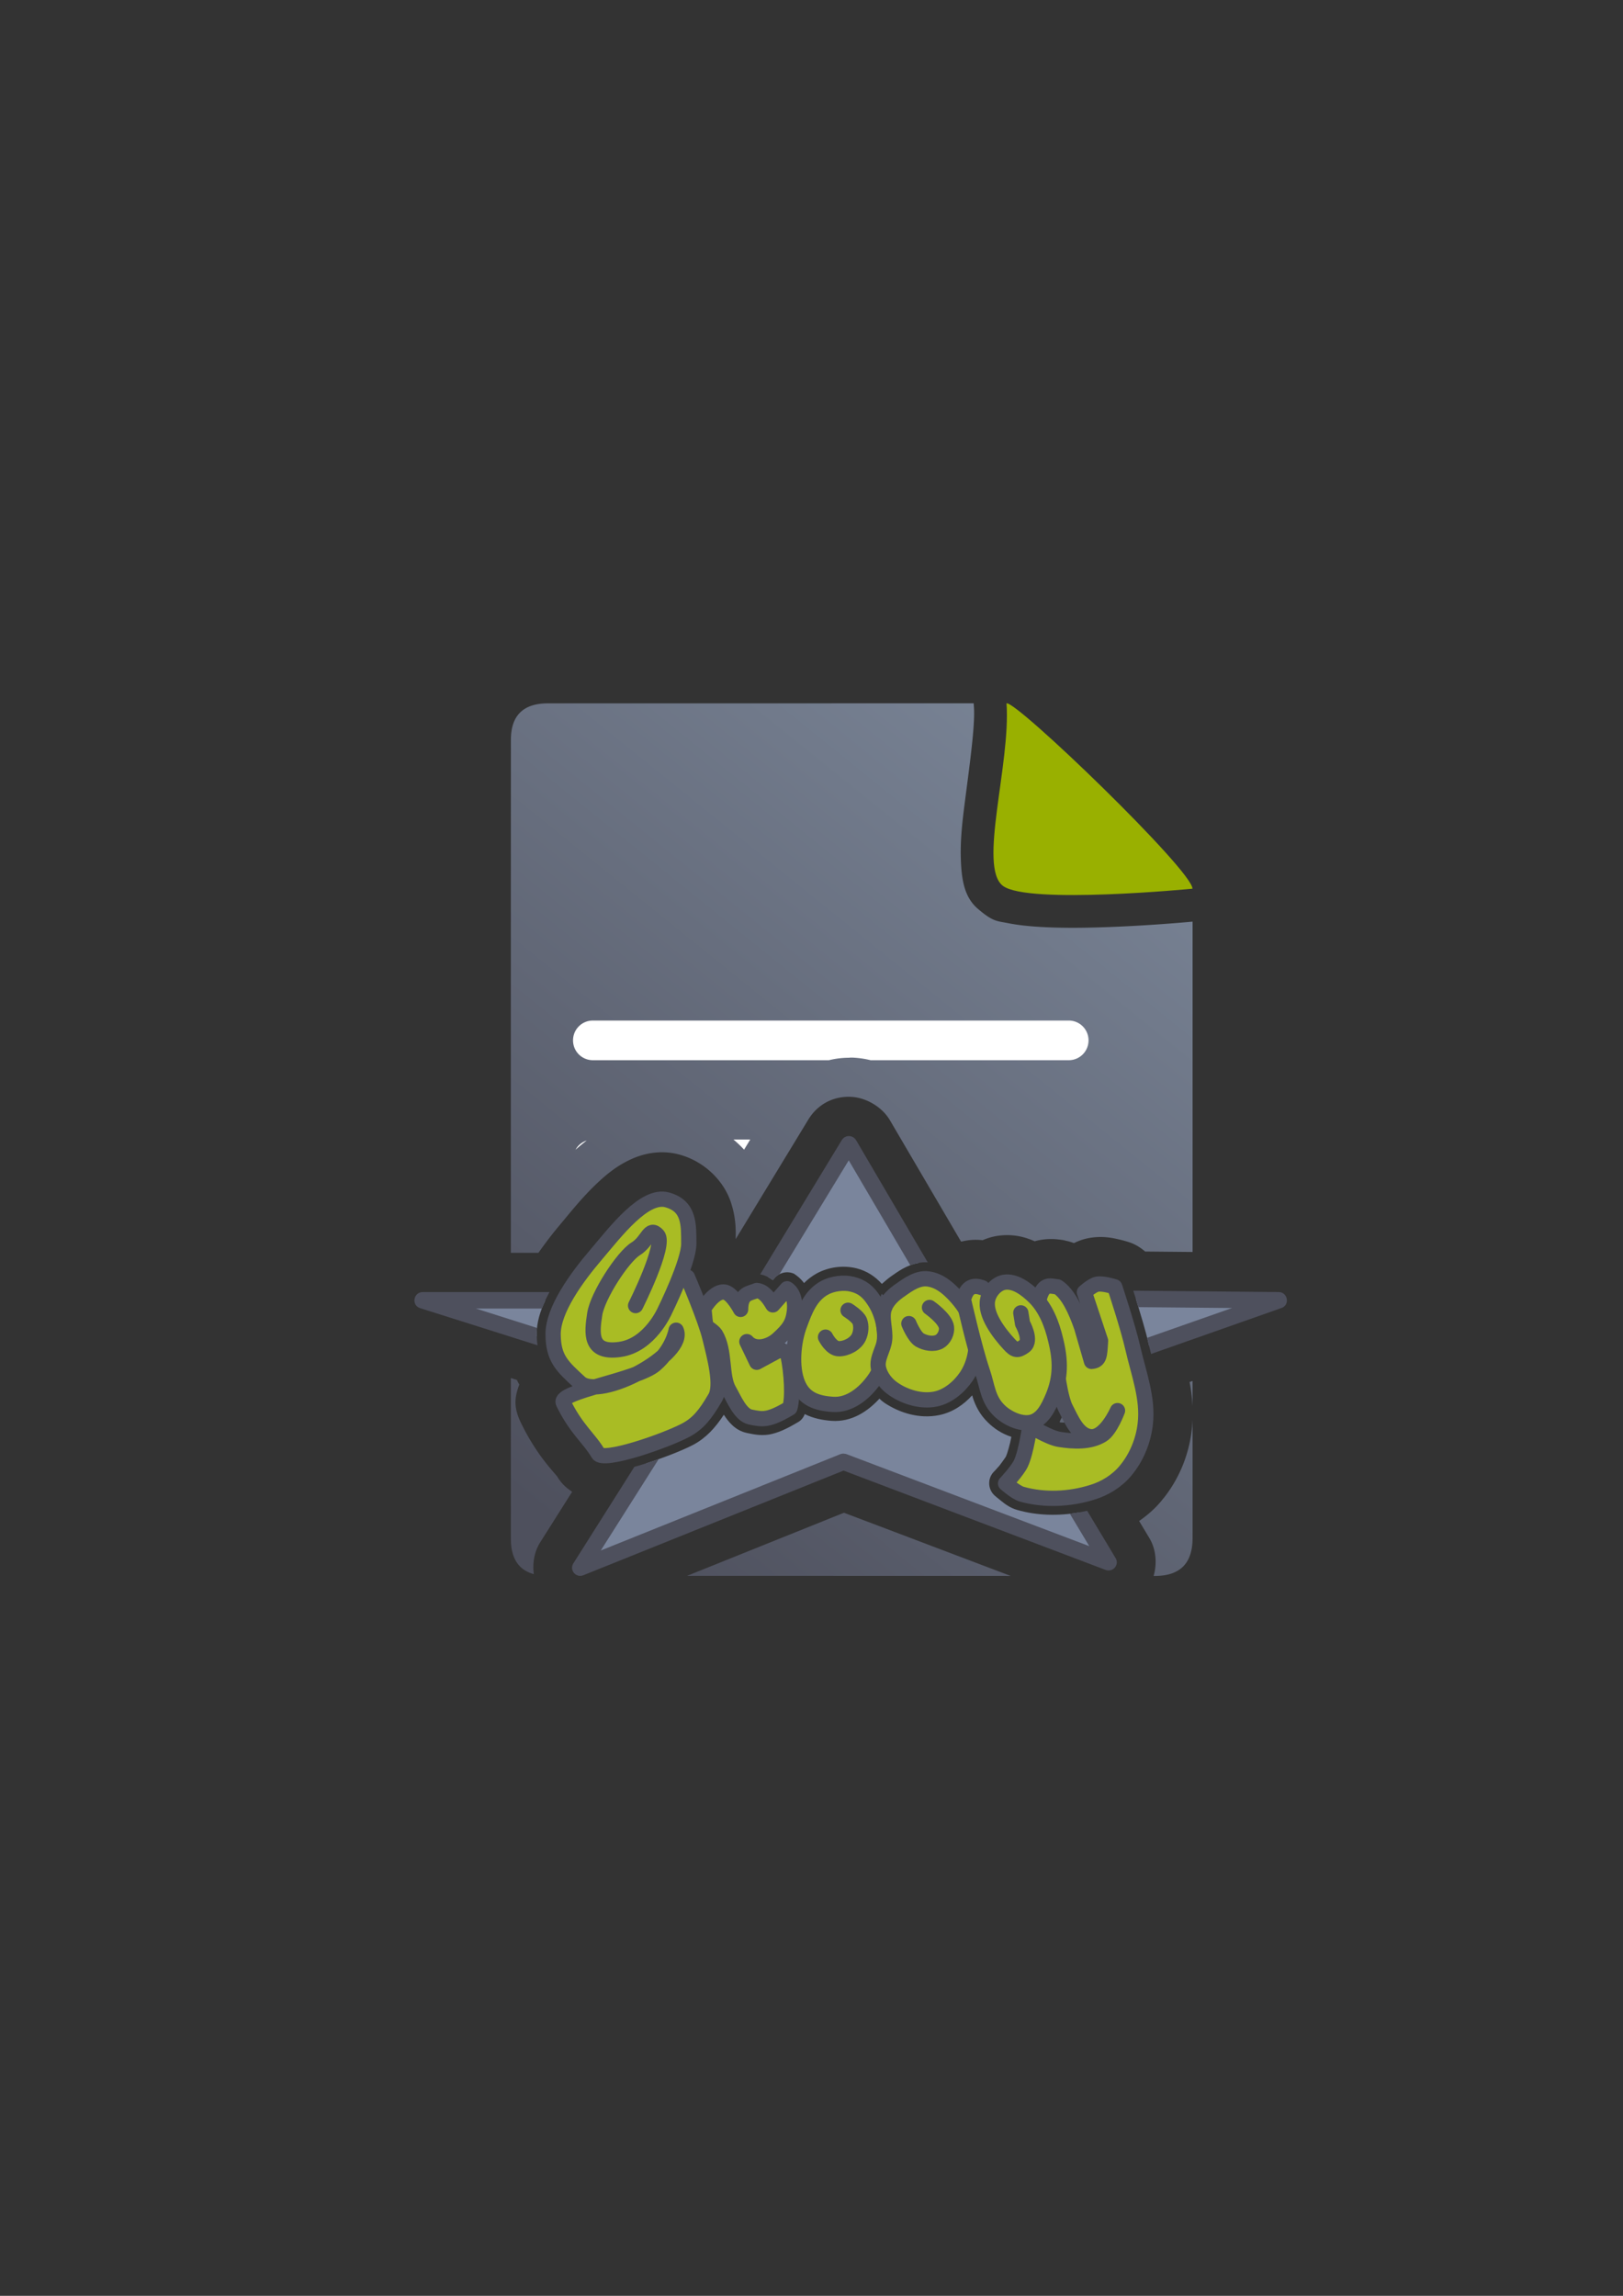 <?xml version="1.0" encoding="UTF-8" standalone="no"?>
<!-- Created with Inkscape (http://www.inkscape.org/) -->

<svg
   xmlns:dc="http://purl.org/dc/elements/1.1/"
   xmlns:cc="http://creativecommons.org/ns#"
   xmlns:rdf="http://www.w3.org/1999/02/22-rdf-syntax-ns#"
   xmlns:svg="http://www.w3.org/2000/svg"
   xmlns="http://www.w3.org/2000/svg"
   xmlns:xlink="http://www.w3.org/1999/xlink"
   xmlns:sodipodi="http://sodipodi.sourceforge.net/DTD/sodipodi-0.dtd"
   xmlns:inkscape="http://www.inkscape.org/namespaces/inkscape"
   width="210mm"
   height="297mm"
   viewBox="0 0 744.094 1052.362"
   id="svg2"
   version="1.1"
   inkscape:version="0.91 r13725"
   inkscape:export-xdpi="7.1992784"
   inkscape:export-ydpi="7.1992784"
   sodipodi:docname="text-groovy.svg"
   inkscape:export-filename="C:\Users\johannes\Documents\Arbeit\RRZE\github3\bicons\32x32\mime-types\text-groovy.png">
  <rect x="0" y="0" width="744.094" height="1052.362" fill="#333333" stroke="none"/>
  <defs
     id="defs4">
    <linearGradient
       id="linearGradient2224">
      <stop
         id="stop2226"
         offset="0"
         style="stop-color:#7c7c7c;stop-opacity:1;" />
      <stop
         id="stop2228"
         offset="1"
         style="stop-color:#b8b8b8;stop-opacity:1;" />
    </linearGradient>
    <linearGradient
       id="linearGradient15218">
      <stop
         id="stop15220"
         offset="0"
         style="stop-color:#eeeeef;stop-opacity:1;" />
      <stop
         id="stop2736"
         offset="0.599"
         style="stop-color:#d3d7cf;stop-opacity:1;" />
      <stop
         id="stop2738"
         offset="0.828"
         style="stop-color:#ffffff;stop-opacity:1;" />
      <stop
         id="stop15222"
         offset="1"
         style="stop-color:#d3d7cf;stop-opacity:1;" />
    </linearGradient>
    <pattern
       y="0"
       x="0"
       height="6"
       width="6"
       patternUnits="userSpaceOnUse"
       id="EMFhbasepattern" />
    <pattern
       y="0"
       x="0"
       height="6"
       width="6"
       patternUnits="userSpaceOnUse"
       id="EMFhbasepattern-5" />
    <linearGradient
       id="linearGradient5280">
      <stop
         id="stop5282"
         offset="0"
         style="stop-color:#555753;stop-opacity:0.011;" />
      <stop
         style="stop-color:#555753;stop-opacity:0.226;"
         offset="0.002"
         id="stop5310" />
      <stop
         style="stop-color:#555753;stop-opacity:0.012;"
         offset="0.004"
         id="stop5306" />
      <stop
         style="stop-color:#555753;stop-opacity:0.012;"
         offset="0.008"
         id="stop5304" />
      <stop
         style="stop-color:#555753;stop-opacity:0.073;"
         offset="0.016"
         id="stop5302" />
      <stop
         style="stop-color:#555753;stop-opacity:0.016;"
         offset="0.031"
         id="stop5298" />
      <stop
         style="stop-color:#555753;stop-opacity:0.011;"
         offset="0.062"
         id="stop5296" />
      <stop
         style="stop-color:#555753;stop-opacity:0.367;"
         offset="0.125"
         id="stop5294" />
      <stop
         style="stop-color:#555753;stop-opacity:0.006;"
         offset="0.25"
         id="stop5290" />
      <stop
         style="stop-color:#555753;stop-opacity:0.023;"
         offset="0.5"
         id="stop5288" />
      <stop
         id="stop5292"
         offset="0.75"
         style="stop-color:#555753;stop-opacity:0.198;" />
      <stop
         style="stop-color:#555753;stop-opacity:0.181;"
         offset="0.875"
         id="stop5300" />
      <stop
         id="stop5308"
         offset="0.938"
         style="stop-color:#555753;stop-opacity:0.288;" />
      <stop
         id="stop5284"
         offset="1"
         style="stop-color:#555753;stop-opacity:0.073;" />
    </linearGradient>
    <linearGradient
       id="linearGradient5348">
      <stop
         id="stop5350"
         offset="0"
         style="stop-color:#729fcf;stop-opacity:0;" />
      <stop
         style="stop-color:#729fcf;stop-opacity:0.175;"
         offset="0.142"
         id="stop5368" />
      <stop
         style="stop-color:#729fcf;stop-opacity:0.429;"
         offset="0.247"
         id="stop5366" />
      <stop
         id="stop5394"
         offset="0.278"
         style="stop-color:#729fcf;stop-opacity:0.392;" />
      <stop
         style="stop-color:#729fcf;stop-opacity:0.392;"
         offset="0.38"
         id="stop5364" />
      <stop
         style="stop-color:#ffffff;stop-opacity:1;"
         offset="0.466"
         id="stop5362" />
      <stop
         id="stop3727"
         offset="0.548"
         style="stop-color:#b8cfe7;stop-opacity:0.624;" />
      <stop
         style="stop-color:#729fcf;stop-opacity:0.249;"
         offset="0.63"
         id="stop5360" />
      <stop
         style="stop-color:#729fcf;stop-opacity:0.277;"
         offset="0.697"
         id="stop5358" />
      <stop
         style="stop-color:#729fcf;stop-opacity:0.164;"
         offset="0.848"
         id="stop5356" />
      <stop
         id="stop5352"
         offset="1"
         style="stop-color:#729fcf;stop-opacity:0;" />
    </linearGradient>
    <linearGradient
       id="linearGradient5170">
      <stop
         id="stop5172"
         offset="0"
         style="stop-color:#ffffff;stop-opacity:0.18;" />
      <stop
         style="stop-color:#ffffff;stop-opacity:1;"
         offset="0.515"
         id="stop5178" />
      <stop
         id="stop5174"
         offset="1"
         style="stop-color:#ffffff;stop-opacity:0;" />
    </linearGradient>
    <linearGradient
       id="linearGradient5210">
      <stop
         id="stop5212"
         offset="0"
         style="stop-color:#ffffff;stop-opacity:0.64" />
      <stop
         id="stop5214"
         offset="1"
         style="stop-color:#ffffff;stop-opacity:0;" />
    </linearGradient>
    <linearGradient
       inkscape:collect="always"
       xlink:href="#linearGradient4321"
       id="linearGradient4201"
       x1="286.383"
       y1="672.921"
       x2="532.517"
       y2="367.749"
       gradientUnits="userSpaceOnUse"
       gradientTransform="matrix(1.136,0,0,1.136,-55.583,-53.074)" />
    <linearGradient
       id="linearGradient4321"
       inkscape:collect="always">
      <stop
         id="stop4323"
         offset="0"
         style="stop-color:#4e505d;stop-opacity:1;" />
      <stop
         id="stop4325"
         offset="1"
         style="stop-color:#7a8597;stop-opacity:1" />
    </linearGradient>
    <pattern
       y="0"
       x="0"
       height="6"
       width="6"
       patternUnits="userSpaceOnUse"
       id="EMFhbasepattern-9" />
  </defs>
  <sodipodi:namedview
     id="base"
     pagecolor="#ffffff"
     bordercolor="#666666"
     borderopacity="1.0"
     inkscape:pageopacity="0.0"
     inkscape:pageshadow="2"
     inkscape:zoom="0.70710678"
     inkscape:cx="382.96192"
     inkscape:cy="484.43788"
     inkscape:document-units="px"
     inkscape:current-layer="layer1"
     showgrid="false"
     showguides="true"
     inkscape:guide-bbox="true"
     inkscape:window-width="1366"
     inkscape:window-height="721"
     inkscape:window-x="-4"
     inkscape:window-y="-4"
     inkscape:window-maximized="1"
     inkscape:snap-bbox="true"
     inkscape:bbox-paths="true"
     inkscape:bbox-nodes="true">
    <sodipodi:guide
       position="560,730"
       orientation="0,1"
       id="guide3338" />
    <sodipodi:guide
       position="560,330"
       orientation="0,1"
       id="guide3340" />
    <sodipodi:guide
       position="190,475"
       orientation="1,0"
       id="guide3344" />
    <sodipodi:guide
       position="590,451"
       orientation="1,0"
       id="guide3346" />
    <inkscape:grid
       type="xygrid"
       id="grid3440" />
  </sodipodi:namedview>
  <g
     inkscape:label="Ebene 1"
     inkscape:groupmode="layer"
     id="layer1">
    <g
       id="g4452">
      <rect
         inkscape:export-ydpi="3.5999999"
         inkscape:export-xdpi="3.5999999"
         y="322.362"
         x="190"
         height="400"
         width="400"
         id="rect3336"
         style="fill:none;fill-rule:evenodd;stroke:none;stroke-width:1px;stroke-linecap:butt;stroke-linejoin:miter;stroke-opacity:1" />
      <rect
         inkscape:export-ydpi="3.46731"
         inkscape:export-xdpi="3.46731"
         y="322.414"
         x="190.04"
         height="400"
         width="400"
         id="rect3336-0"
         style="fill:none;fill-rule:evenodd;stroke:none;stroke-width:1px;stroke-linecap:butt;stroke-linejoin:miter;stroke-opacity:1" />
      <path
         id="path4244"
         d="M 446.395 322.385 L 251.258 322.404 C 239.869 322.385 234.186 328.016 234.234 339.236 C 234.203 400.489 234.198 487.789 234.203 574.262 L 246.861 574.262 C 250.155 569.587 253.495 565.22 256.656 561.51 A 18.002 18.002 0 0 1 256.865 561.25 C 256.912 561.195 256.965 561.123 257.012 561.068 L 256.982 561.1 C 260.996 556.369 266.929 548.705 274.418 541.75 C 278.132 538.301 282.471 534.721 288.176 531.922 C 292.035 530.028 296.738 528.419 302.338 528.207 C 303.161 528.176 303.978 528.178 304.779 528.211 C 306.996 528.302 309.289 528.64 311.559 529.264 C 323.095 532.434 331.909 541.343 335.141 551.258 C 337.551 558.652 337.339 564.352 337.277 568.004 L 370.508 513.324 C 370.508 513.324 370.51 513.322 370.51 513.322 C 374.737 506.279 382.053 502.298 390.418 502.791 A 18.002 18.002 0 0 1 390.482 502.795 C 397.055 503.206 403.972 507.208 407.6 512.852 A 18.002 18.002 0 0 1 407.986 513.48 L 440.533 568.984 C 440.623 569.032 440.722 569.071 440.811 569.119 C 444.325 568.246 447.577 568.141 450.486 568.482 C 452.23 567.752 454.047 567.126 455.988 566.736 A 18.002 18.002 0 0 1 456.203 566.691 C 458.492 566.255 460.752 566.11 462.867 566.186 C 467.49 566.351 471.174 567.581 474.414 568.986 C 474.533 568.953 474.632 568.9 474.752 568.867 C 478.766 567.788 482.64 567.825 485.225 568.148 C 487.8 568.47 490.399 568.748 486.561 568.445 C 488.562 568.605 490.496 569.114 492.363 569.812 C 494.064 568.996 495.957 568.223 498.166 567.729 C 501.57 566.955 504.872 566.897 507.467 567.156 L 507.469 567.156 C 510.027 567.412 511.831 567.872 512.633 568.049 C 515.545 568.692 517.856 569.476 517.875 569.482 C 520.552 570.375 522.913 571.877 525.004 573.676 L 546.76 573.883 L 546.762 422.463 C 541.568 422.939 525.97 424.288 508.492 424.939 C 497.88 425.335 486.817 425.485 476.709 424.871 C 471.655 424.564 466.865 424.096 461.969 423.125 C 457.073 422.154 455.249 422.547 448.248 416.518 C 442.05 411.18 440.86 403.098 440.525 394.189 C 440.19 385.281 441.176 376.857 442.277 368.238 C 444.481 351.002 447.118 332.577 446.52 324.152 L 446.395 322.385 z M 482.051 373.291 C 481.998 373.686 481.923 374.188 481.873 374.578 C 481.385 378.398 481.019 381.956 480.781 384.988 C 484.75 385.2 489.377 385.264 494.348 385.227 C 492.301 383.181 490.364 381.184 488.283 379.143 C 486.043 376.946 484.28 375.436 482.051 373.291 z M 480.492 392.318 C 480.561 394.038 481.103 393.772 480.492 392.318 z M 388.982 552.244 L 382.492 562.926 C 386.859 562.511 391.296 562.756 395.703 563.703 L 388.982 552.244 z M 427.701 564.857 C 427.752 564.863 427.797 564.877 427.848 564.883 C 427.881 564.887 427.911 564.883 427.945 564.887 L 427.701 564.857 z M 301.111 566.461 C 300.32 567.068 299.9 567.215 298.916 568.129 C 294.4 572.323 289.186 578.79 284.436 584.389 A 18.002 18.002 0 0 1 283.438 585.473 L 284.373 584.461 C 280.207 589.329 275.714 595.148 272.543 600.479 C 269.278 605.968 268.076 610.293 268.084 611.543 C 268.11 615.116 268.554 615.674 268.947 616.291 C 269.49 617.142 271.16 618.925 274.734 622.207 A 18.002 18.002 0 0 1 277.225 645.875 C 278.725 647.752 280.271 649.642 281.922 651.787 C 283.683 651.392 285.077 651.166 287.373 650.479 C 295.077 648.174 304.323 644.462 307.576 642.762 C 310.205 641.348 311.371 640.198 315.219 633.605 A 18.002 18.002 0 0 1 317.295 629.842 C 317.244 628.7 317.148 627.471 317.025 626.328 C 316.668 622.987 316.295 621.348 316.008 620.355 A 18.002 18.002 0 0 1 309.896 611.791 C 309.805 611.518 309.751 611.36 309.729 611.293 A 18.002 18.002 0 0 1 308.857 607.234 L 308.695 605.545 A 18.002 18.002 0 0 1 305.781 600.68 C 304.306 596.979 303.715 595.647 303.049 594.086 A 18.002 18.002 0 0 1 299.572 576.084 C 300.905 572.373 301.284 569.448 301.291 570.152 C 301.269 567.816 301.177 567.717 301.111 566.461 z M 455.803 566.775 L 455.334 566.879 C 455.402 566.863 455.469 566.848 455.537 566.832 A 18.002 18.002 0 0 1 455.803 566.775 z M 395.965 567.82 C 395.997 567.828 396.023 567.846 396.055 567.854 C 396.089 567.862 396.122 567.86 396.156 567.869 L 395.965 567.82 z M 457.355 569.941 C 457.376 569.949 457.393 569.964 457.414 569.971 C 457.453 569.984 457.515 569.996 457.553 570.01 L 457.355 569.941 z M 451.451 587.418 C 451.544 587.534 451.601 587.638 451.691 587.754 A 18.002 18.002 0 0 1 452.379 588.688 L 451.451 587.418 z M 462.41 603.395 A 18.002 18.002 0 0 1 458.734 605.086 A 18.002 18.002 0 0 1 458.859 606.041 A 18.002 18.002 0 0 1 459.752 608.607 C 460.22 610.436 460.702 612.268 461.197 614.094 A 18.002 18.002 0 0 1 461.777 619.875 A 18.002 18.002 0 0 1 464.504 625.17 C 465.774 629.191 466.354 631.962 466.939 633.742 C 467.458 635.318 467.681 635.635 468.256 636.193 A 18.002 18.002 0 0 1 468.295 636.232 C 468.413 636.348 468.446 636.319 468.584 636.426 A 18.002 18.002 0 0 1 501.355 638.633 C 501.436 638.85 501.473 638.913 501.424 638.816 C 501.423 638.813 501.428 638.825 501.426 638.822 C 502.879 641.642 503.742 643.355 504.461 644.531 C 504.753 644.901 504.758 644.915 505.27 645.545 A 18.002 18.002 0 0 1 509.268 656.832 C 509.915 654.973 510.429 653.067 510.645 651.174 A 18.002 18.002 0 0 1 510.66 651.041 C 511.534 643.836 508.205 634.278 505.197 621.062 A 18.002 18.002 0 0 1 505.193 621.049 C 505.192 621.046 505.192 621.041 505.191 621.039 C 504.782 619.234 503.796 616.112 503.043 613.473 A 18.002 18.002 0 0 1 480.17 607.301 A 18.002 18.002 0 0 1 462.824 603.701 C 462.647 603.545 462.576 603.53 462.41 603.395 z M 316.957 621.029 C 317.077 621.115 317.909 621.648 317.416 621.34 A 18.002 18.002 0 0 1 316.994 621.049 C 316.934 621.006 317.031 621.082 316.957 621.029 z M 234.209 631.664 C 234.212 656.202 234.211 683.355 234.217 705.305 C 234.193 714.221 237.737 719.667 244.732 721.559 C 244.068 716.57 244.93 711.247 247.725 706.885 C 247.726 706.884 247.726 706.882 247.727 706.881 L 262.311 683.805 C 260.501 682.581 258.745 681.237 257.262 679.375 A 18.002 18.002 0 0 1 255.639 677.086 C 254.654 675.387 246.607 668.059 238.979 652.51 C 235.701 645.846 235.564 641.271 238.082 634.676 C 237.67 633.984 237.324 633.253 236.957 632.533 L 234.209 631.664 z M 546.76 633.012 L 545.395 633.492 C 546.054 637 546.57 640.731 546.76 644.701 L 546.76 633.012 z M 487.633 648.117 L 485.84 651.611 A 18.002 18.002 0 0 1 485.914 651.998 L 487.945 652.096 L 487.633 648.117 z M 546.76 650.844 C 546.691 652.301 546.587 653.778 546.404 655.299 C 545.058 667.04 540.461 678.376 532.627 687.787 A 18.002 18.002 0 0 1 532.535 687.91 C 532.524 687.924 532.509 687.934 532.498 687.947 C 532.496 687.949 532.496 687.951 532.494 687.953 C 529.461 691.603 525.973 694.622 522.25 697.201 L 526.869 704.893 C 530.082 710.2 530.52 716.731 528.9 722.395 L 529.578 722.395 C 541.001 722.33 546.685 716.647 546.76 705.188 L 546.76 650.844 z M 532.498 687.947 C 532.542 687.895 532.583 687.84 532.627 687.787 A 18.002 18.002 0 0 0 533.65 686.412 L 532.498 687.947 z M 440.027 664.516 C 438.115 665.205 436.189 665.887 434.086 666.312 A 18.002 18.002 0 0 1 434.074 666.314 C 428.606 667.418 423.322 667.482 418.318 666.811 L 436.422 673.672 C 437.183 670.591 438.518 667.659 440.447 664.988 L 440.469 665.008 C 440.461 665.001 440.456 664.993 440.449 664.986 C 440.452 664.982 440.455 664.98 440.457 664.977 C 440.43 664.95 440.398 664.927 440.371 664.9 C 440.242 664.776 440.154 664.641 440.027 664.516 z M 339.078 670.471 L 339.293 670.521 C 339.284 670.519 339.277 670.516 339.268 670.514 C 339.205 670.499 339.141 670.486 339.078 670.471 z M 333.891 672.986 C 331.591 674.853 329.153 676.609 326.416 678.088 A 18.002 18.002 0 0 1 326.201 678.203 C 319.539 681.688 311.539 684.676 303.279 687.404 A 18.002 18.002 0 0 1 303.273 687.406 C 303.014 687.492 302.723 687.576 302.459 687.662 L 301.68 688.895 L 338.078 674.258 C 336.604 673.915 335.202 673.496 333.891 672.986 z M 386.932 693.414 L 315.002 722.34 L 463.357 722.377 L 386.932 693.414 z M 447.869 702.129 L 448.107 702.318 C 448.007 702.241 448.028 702.248 447.93 702.172 C 447.919 702.163 447.88 702.137 447.869 702.129 z M 507.248 704.539 C 507.212 704.551 507.173 704.555 507.137 704.566 C 507.105 704.576 507.075 704.592 507.043 704.602 L 507.248 704.539 z "
         style="fill:url(#linearGradient4201);fill-opacity:1;fill-rule:evenodd;stroke:none;stroke-width:1px;stroke-linecap:butt;stroke-linejoin:miter;stroke-opacity:1" />
      <path
         style="fill:#99b000;fill-opacity:1;fill-rule:evenodd;stroke:none;stroke-width:1px;stroke-linecap:butt;stroke-linejoin:miter;stroke-opacity:1"
         d="m 461.457,322.383 c 4.546,-1.185 85.258,76.625 85.258,84.98 0,0 -75.442,7.353 -86.905,-1.299 -11.463,-8.651 3.622,-55.867 1.647,-83.682 z"
         id="path4288"
         inkscape:connector-curvature="0"
         sodipodi:nodetypes="cczc"
         inkscape:export-xdpi="3.46731"
         inkscape:export-ydpi="3.46731" />
      <path
         id="rect4232"
         d="M 271.809 467.801 C 266.773 467.801 262.719 471.855 262.719 476.891 C 262.719 481.926 266.773 485.98 271.809 485.98 L 380.029 485.98 C 383.002 485.256 386.069 484.861 389.172 484.854 A 18.002 18.002 0 0 1 389.703 484.805 A 18.002 18.002 0 0 1 391.406 484.822 C 391.43 484.823 391.453 484.821 391.477 484.822 L 391.475 484.824 A 18.002 18.002 0 0 1 391.502 484.824 L 391.605 484.83 L 391.631 484.832 C 394.225 484.996 396.73 485.387 399.143 485.98 L 489.969 485.98 C 495.005 485.98 499.059 481.926 499.059 476.891 C 499.059 471.855 495.005 467.801 489.969 467.801 L 271.809 467.801 z M 336.271 522.342 C 338 523.789 339.629 525.336 341.146 526.977 L 343.963 522.342 L 336.271 522.342 z M 268.975 522.795 C 266.776 523.512 264.952 525.037 263.852 527.027 C 265.374 525.668 267.09 524.234 268.975 522.795 z "
         style="color:#000000;clip-rule:nonzero;display:inline;overflow:visible;visibility:visible;opacity:1;isolation:auto;mix-blend-mode:normal;color-interpolation:sRGB;color-interpolation-filters:linearRGB;solid-color:#000000;solid-opacity:1;fill:#ffffff;fill-opacity:1;fill-rule:evenodd;stroke:none;stroke-width:50;stroke-linecap:butt;stroke-linejoin:miter;stroke-miterlimit:4;stroke-dasharray:none;stroke-dashoffset:0;stroke-opacity:1;color-rendering:auto;image-rendering:auto;shape-rendering:auto;text-rendering:auto;enable-background:accumulate" />
      <g
         id="g4339">
        <path
           inkscape:connector-curvature="0"
           id="path4241"
           d="m 389.201,524.493 -37.023,60.936 c 0.715,0.397 1.43,0.874 2.145,1.351 l 0.874,-1.033 c 2.304,-2.542 5.959,-3.257 8.978,-1.827 0.08,0.08 0.08,0.08 0.159,0.159 0,0 2.383,1.43 4.29,4.052 1.668,-1.668 3.575,-3.178 5.879,-4.449 5.482,-2.94 12.076,-3.813 18.193,-2.304 4.767,1.192 8.66,3.813 11.599,7.15 1.508,-1.351 3.018,-2.622 4.369,-3.575 2.781,-1.907 6.912,-5.085 12.473,-6.038 l -31.937,-54.421 z m 3.178,64.67 c 3.496,1.271 6.117,3.655 8.263,6.912 -2.145,-3.337 -4.687,-5.641 -8.263,-6.912 z m -31.541,1.589 -3.257,3.655 c 1.748,-1.986 4.926,-1.589 6.117,0.715 -0.238,-0.874 -0.477,-1.748 -0.794,-2.304 -0.715,-1.192 -1.827,-1.907 -2.066,-2.066 z m 16.128,0.238 c -0.715,0.477 -1.351,0.953 -1.986,1.43 0.636,-0.477 1.271,-0.953 1.986,-1.43 z m 35.989,0.159 c -1.271,0.874 -2.463,1.827 -3.575,2.94 1.112,-1.033 2.304,-2.066 3.575,-2.94 z m -64.669,0.715 -0.08,0.08 c 0.397,0.159 1.51,0.636 2.383,1.271 -0.715,-0.556 -1.51,-1.112 -2.304,-1.351 z m 2.701,1.748 c 0,0 0,0 0,0 0,0 0,0 0,0 l 0,0 z m 73.329,0.08 c -0.238,0 -3.813,1.351 -6.991,3.575 -2.463,1.748 -4.37,3.893 -4.687,4.767 -0.08,0.318 -0.238,1.589 0,3.734 0.238,1.907 0.556,4.449 0.477,7.389 l 0,0 c 0,-0.397 0,-0.238 0,0.477 l 0,0 c 0,0.159 0,0.318 0,0.397 0,0.08 0,0.08 0,0.159 0,-0.397 0.08,-0.159 0,0.794 -0.08,0.238 -0.08,0.397 -0.08,0.556 -0.08,0.08 -0.08,0.159 -0.08,0.238 0,0.08 0,0 -0.08,0.397 0,0.08 -0.08,0.238 -0.08,0.238 0,0 -0.159,0.159 -0.238,0.318 -0.477,1.589 -1.351,3.019 -2.622,3.893 -1.033,0.715 -2.145,1.033 -3.257,1.192 1.589,0.874 2.94,2.304 3.575,4.211 0.477,1.271 2.145,3.416 3.655,4.528 3.972,2.622 9.931,4.131 13.586,3.337 2.781,-0.556 6.912,-3.655 9.216,-7.071 1.668,-2.463 2.86,-5.799 3.178,-9.057 l 0,0 c 0.397,-3.813 3.734,-6.435 6.912,-6.674 3.178,-0.318 6.833,1.827 7.865,5.482 l 0,0 c 0.953,3.655 1.986,7.071 2.781,9.534 1.43,4.051 2.066,7.468 2.86,9.851 0.715,2.066 1.271,3.337 2.542,4.687 l -0.556,-1.033 14.539,-5.085 c 0.397,-1.271 0.636,-2.463 0.874,-3.655 l 0,0 c 0.636,-3.734 4.052,-6.197 7.23,-6.276 2.781,-0.08 5.8,1.668 7.071,4.608 l 2.304,-0.794 c -0.477,-0.715 -0.874,-1.509 -1.112,-2.304 l 0,0 -4.449,-15.333 c -1.192,-3.416 -2.622,-6.674 -4.052,-9.295 -0.159,-0.238 -0.238,-0.318 -0.397,-0.556 -0.715,1.907 -2.145,3.496 -3.813,4.29 -2.94,1.271 -7.071,0.477 -9.216,-2.622 l 0,0 c -0.794,-1.033 -1.51,-1.986 -2.383,-2.781 -1.43,-1.43 -3.257,-2.781 -4.767,-3.654 -1.43,-0.794 -2.463,-0.874 -2.383,-0.874 -0.08,0 -0.159,0.08 -0.318,0.159 -0.318,0.238 -0.715,0.715 -0.874,1.033 -2.145,3.575 -6.832,4.767 -10.408,2.622 0.556,3.575 -1.589,6.912 -4.449,8.104 -3.019,1.271 -7.23,0.318 -9.295,-2.94 -0.636,-1.033 -1.351,-2.066 -2.145,-3.019 -3.337,-4.052 -7.706,-7.309 -9.772,-7.547 l 0,0 c 0,0 -0.08,0 -0.159,0 l 0,0 z m 14.062,0.794 c 0.636,0.636 1.192,1.351 1.748,1.986 0.953,1.192 1.827,2.463 2.701,3.813 -0.477,-2.066 -0.715,-2.939 -0.874,-3.575 -0.159,-0.636 -0.08,-1.351 0.08,-1.986 0.08,-0.08 0.08,-0.159 0.08,-0.159 l -3.734,-0.08 z m -65.225,0 c -0.794,0.953 -1.51,1.827 -2.145,2.86 -1.748,2.86 -6.117,2.224 -6.912,-1.033 0.238,1.351 0.318,3.019 0.08,5.085 -0.318,2.622 -0.953,4.846 -2.225,6.832 -0.874,1.271 -1.986,2.463 -3.257,3.655 2.463,-1.589 5.72,0.08 5.8,3.019 0.556,-2.781 1.271,-5.402 2.145,-7.706 1.748,-4.767 3.575,-9.216 6.515,-12.712 z m -15.731,0.159 c -1.43,1.51 -3.734,1.589 -5.244,0.318 0.715,0.953 1.43,1.986 2.145,3.178 l 3.098,-3.496 z m 117.184,0.238 c 1.033,1.033 1.986,2.225 2.781,3.416 l 0,0 -0.477,-2.383 c -0.08,-0.318 -0.159,-0.636 -0.08,-1.033 l -2.225,0 z m 15.016,0.159 c 0.556,0.874 1.112,1.827 1.668,2.781 1.668,3.098 3.257,6.753 4.608,10.487 0,0.08 0.08,0.159 0.08,0.238 l 4.449,15.492 c 0.953,-0.08 1.589,-0.318 2.145,-0.636 0.397,-0.318 0.953,-1.033 1.112,-1.668 0.636,-1.748 0.636,-3.655 0.874,-7.15 l -6.515,-19.464 -0.477,0 c -0.556,3.416 -5.164,4.29 -6.912,1.271 -0.318,-0.477 -0.556,-0.874 -0.874,-1.351 l -0.159,0 z m 23.199,0.238 c 0.556,1.748 0.953,3.098 1.748,5.561 -0.715,-2.145 -1.192,-3.893 -1.748,-5.561 l 0,0 z m 7.945,0.08 c 1.907,6.276 4.529,14.698 5.879,20.815 0.08,0.238 0.159,0.477 0.159,0.794 L 586.229,596.075 520.765,595.36 Z m -19.226,0.08 0.08,0.08 c 0,0 0.159,0 0.238,0.08 -0.08,-0.08 -0.238,-0.159 -0.318,-0.159 z m -114.086,0.397 c -1.986,0.08 -4.687,0.477 -5.72,1.033 -3.734,2.066 -5.482,6.117 -8.104,12.95 -2.225,5.879 -2.701,17.24 -0.874,21.609 0.874,2.145 1.43,2.542 2.86,3.337 1.271,0.715 3.575,1.271 6.674,1.509 3.496,0.238 8.739,-3.178 12.314,-8.024 0.636,-0.953 1.192,-1.906 1.589,-2.86 1.112,-2.463 3.337,-3.972 5.72,-4.37 -0.636,-0.397 -1.271,-0.715 -1.827,-1.271 -1.351,-1.351 -2.145,-3.416 -2.066,-5.561 l 0,0 c 0,-0.397 0.08,-0.715 0.08,-1.033 0,0 0,-0.08 0,-0.08 0,-0.556 -0.08,-2.145 -0.318,-3.813 -0.477,-3.257 -1.748,-6.594 -3.337,-9.057 -2.145,-3.098 -2.463,-3.496 -5.482,-4.211 -0.318,-0.159 -0.874,-0.159 -1.509,-0.159 z m 115.198,0.08 c 0.08,0 0.159,0.08 0.159,0.08 0,0 0.238,0 0.477,0.08 -0.238,-0.08 -0.397,-0.08 -0.636,-0.159 z m -308.89,0.159 52.356,16.525 c 0,-0.318 -0.08,-0.636 -0.08,-0.953 0,-5.402 1.589,-10.567 3.972,-15.572 l -56.249,0 z m 73.33,0 c -0.159,0.238 -0.318,0.556 -0.556,0.794 -3.416,5.879 -5.402,11.758 -5.402,14.698 0,2.86 0.238,4.608 0.715,6.038 l 23.914,7.548 c 0.636,-0.715 1.43,-1.43 2.304,-1.907 l 0,0 c 4.37,-2.145 8.421,-4.926 11.202,-7.468 l 0,0 c 1.112,-0.953 2.542,-1.43 3.972,-1.668 0.397,-0.159 0.953,-0.238 1.43,-0.238 l 0,0 c 5.879,0.238 9.216,7.548 5.561,12.235 l 0,0 c -0.556,0.635 -0.715,0.794 -0.477,0.477 -0.159,0.158 -0.238,0.318 -0.397,0.397 -0.238,0.238 0,0.08 0,0.08 -1.192,1.351 -2.383,2.701 -3.972,4.131 -0.08,0 -0.159,0.08 -0.159,0.08 l 13.347,4.29 -8.819,13.824 c 0.397,-0.159 0.794,-0.318 1.033,-0.477 4.37,-2.304 6.276,-4.529 10.646,-11.997 -0.556,0.874 0.08,-0.397 0.159,-1.907 0.08,-1.509 0,-3.575 -0.318,-5.72 -0.636,-4.449 -1.986,-9.772 -3.098,-14.141 -0.238,-1.033 -0.715,-2.701 -1.351,-4.528 l 0,0 c -0.08,-0.318 -0.08,-0.636 -0.159,-0.953 -0.159,-0.318 -0.318,-0.556 -0.397,-0.874 l 0,0 c -1.748,-4.926 -3.496,-9.057 -4.926,-12.712 l -44.252,0 z m 52.355,0 c 1.271,3.098 2.542,6.435 3.893,10.249 l 0,0 c 0,-0.08 0,-0.08 0,-0.159 l -0.477,-5.005 c -0.159,-0.794 0.08,-1.668 0.477,-2.383 0.238,-0.318 1.033,-1.43 1.986,-2.542 -1.589,1.668 -4.211,1.589 -5.72,-0.159 l -0.159,0 z m 15.89,0 c 0,0 0,0 0,0.08 0,-0.08 0,-0.08 0,-0.08 l 0,0 z m 1.589,0 c 0.08,0.159 0.238,0.318 0.397,0.477 1.271,1.907 2.225,3.575 2.225,3.575 l 0,0.08 c 0,-1.748 0.08,-2.86 0.556,-4.131 l -3.178,0 z m 166.362,0 c 0.08,0 0.159,0 0.238,0 0.08,0 0,0 0.08,0 -0.08,0 -0.159,0 -0.318,0 z m -19.862,0.318 c -0.08,0 -0.159,0.08 -0.318,0.159 0.08,-0.08 0.159,-0.08 0.238,-0.159 l 0,0 c 0,0 0,0 0.08,0 z m -0.318,0.159 c -0.159,0.08 -0.318,0.159 -0.556,0.238 0.08,-0.08 0.08,-0.08 0.08,-0.08 0.159,-0.08 0.238,-0.08 0.397,-0.159 0,0 0,0 0.08,0 z m -81.989,0.238 c 2.145,3.416 3.495,7.309 4.13,11.361 0,0 0,0.08 0,0.08 0.08,0.874 0.238,1.668 0.318,2.542 -0.08,-1.43 -0.238,-2.781 -0.397,-4.131 -0.318,-2.542 -0.477,-4.926 0.477,-7.309 0.318,-0.874 0.715,-1.668 1.192,-2.383 -1.509,1.748 -4.289,1.668 -5.719,-0.159 z m -65.862,0.08 c -0.08,0.08 -0.08,0.08 -0.08,0.159 0,0 0,0 0,0 0,0 0.08,-0.159 0.08,-0.159 z m -1.271,1.986 c -0.08,0.08 -0.159,0.159 -0.238,0.159 0.08,0 0.159,-0.08 0.159,-0.08 0,0 0.08,-0.08 0.08,-0.08 z m -0.794,0.477 c -0.08,0.08 -0.159,0.159 -0.238,0.159 0,0 0.08,0 0.159,-0.079 0,0 0.08,0 0.08,-0.08 z m -0.636,0.318 c 0,0 -0.08,0 -0.08,0 0,0 0,0 0,0 0,0 0.08,0 0.08,0 z m 14.38,1.033 c -0.238,3.416 -2.781,6.117 -5.72,6.832 -2.94,0.715 -6.674,-0.636 -8.421,-3.893 0,0 -0.636,-1.351 -1.589,-2.622 0,-0.08 -0.08,-0.08 -0.08,-0.08 -0.318,0.397 -0.477,0.636 -0.636,0.953 l 0.159,1.827 c 1.192,0.874 2.542,2.066 3.734,3.972 0.715,1.112 1.192,2.304 1.748,3.416 0.556,-0.953 1.271,-1.827 2.145,-2.383 2.701,-1.827 7.071,-1.668 9.693,1.271 -0.08,-0.08 -0.08,0 0.477,-0.08 0.636,-0.159 2.542,-1.033 3.178,-1.668 1.589,-1.43 2.066,-2.066 2.701,-2.781 -2.542,0 -5.085,-1.112 -6.515,-3.496 -0.318,-0.636 -0.556,-0.794 -0.874,-1.271 z m -22.96,7.23 c 0,0.159 0,0.238 0,0.397 0.636,1.827 1.192,3.575 1.509,5.005 1.112,4.369 2.542,9.851 3.257,14.936 0.397,2.622 0.477,5.085 0.397,7.071 -0.08,1.589 -0.238,2.781 -0.715,4.131 1.192,-3.019 5.323,-3.257 6.832,-0.397 -0.318,-0.636 -0.794,-1.351 -1.112,-1.907 -1.986,-3.496 -2.145,-7.627 -2.701,-12.393 -0.477,-4.687 -1.033,-9.295 -3.416,-13.109 -0.953,-1.51 -1.748,-1.986 -2.86,-2.622 -0.477,-0.318 -0.874,-0.636 -1.192,-1.112 z m 85.961,3.416 c 0,0 -0.159,0 -0.238,0 0.08,0 0.238,0 0.318,0.08 0,0 -0.08,-0.08 -0.08,-0.08 z m -1.192,0 c -0.08,0 -0.238,0 -0.238,0 0,0 -0.08,0.08 -0.08,0.08 0.08,0 0.238,0 0.318,-0.08 z m -1.986,0.953 c 0,0 -0.08,0 -0.08,0 l -0.318,0.397 -0.238,0.318 c 0,0 -0.08,0.08 -0.08,0.159 0.159,-0.318 0.477,-0.636 0.715,-0.874 z m -45.602,0.477 -3.257,2.066 4.37,2.304 -1.112,-4.37 z m 51.163,0.08 c 0.238,0.397 0.397,0.794 0.556,1.192 0,0 0,0 0,0 l -0.159,-0.556 -0.318,-0.556 c 0,0 -0.08,-0.08 -0.08,-0.08 z m -6.674,0.477 c -0.08,0.159 -0.08,0.08 -0.08,0.159 0,0 0,0.08 0,0.159 l 0,-0.159 c 0,0 0,-0.08 0.08,-0.159 z m -48.462,0.08 c -0.159,0.08 -0.238,0.238 -0.397,0.318 -1.986,1.827 -4.37,3.098 -7.15,3.575 -1.192,0.238 -2.383,0.318 -3.813,-0.08 -1.351,-0.397 -2.622,-1.271 -3.416,-2.225 l 4.529,9.454 8.898,-4.846 c 0.636,-0.318 1.351,-0.477 2.066,-0.477 0,0 0.159,0 0.238,0.08 0.318,0 0.636,0.08 0.874,0.159 0.08,0.08 0.08,0 0.159,0.08 -2.701,-0.715 -3.734,-3.972 -1.986,-6.038 z m -103.52,0.08 c 0,0.556 0.08,1.033 0.159,1.589 l 0,0 c -0.08,-0.556 -0.159,-1.033 -0.159,-1.589 z m 152.22,0.08 -0.08,0.08 c 0,0 -0.08,0.238 -0.08,0.238 -0.08,0.238 -0.08,0.159 -0.08,0.159 0.08,-0.159 0.159,-0.318 0.238,-0.477 z m -0.238,0.556 c 0,0 -0.08,0.159 -0.08,0.159 0,0.08 0,0.08 0,0.08 0,0 0,-0.08 0.08,-0.159 -0.08,0.159 -0.08,0.238 -0.08,0.159 0,0.08 0,0.08 0,0.159 0,0 0,0 0,0 l 0,0 c 0,-0.159 0,-0.238 0.08,-0.397 z m 3.655,0.953 c 0,0 -0.08,0 -0.08,0 l 0,0 c 0,0 0.08,0 0.08,0 z m 3.734,0.318 c 0,0.08 0,0.159 0,0.159 0,0 0,-0.08 0,-0.159 0,0 0,0 0,0 z m -48.859,1.986 c -0.794,1.827 -2.781,2.781 -4.687,2.225 0,0 0,0 0,0 1.033,0.477 1.748,1.43 1.986,2.622 0.715,4.052 1.271,8.501 1.43,12.632 0.159,3.655 -0.159,6.594 -0.477,8.66 0.08,-0.715 0.238,-1.271 0.318,-2.066 0.238,-2.781 3.337,-4.37 5.72,-2.94 -1.033,-1.112 -1.986,-2.542 -2.701,-4.211 -1.986,-4.846 -2.383,-11.043 -1.589,-16.922 z m 83.181,1.192 c -0.318,3.655 -1.589,7.15 -3.337,10.328 1.748,-2.621 5.72,-2.066 6.674,0.953 -0.08,-0.477 -0.159,-0.794 -0.318,-1.271 -0.953,-2.78 -1.986,-6.276 -3.019,-10.01 z m 64.432,0.397 c -0.08,1.112 -0.159,2.225 -0.477,3.416 l 1.271,-0.397 c -0.238,-0.794 -0.397,-1.589 -0.636,-2.463 0,-0.159 -0.08,-0.397 -0.159,-0.556 z m -207.437,2.463 c -2.622,2.304 -5.879,4.608 -9.374,6.673 l 0.715,0.159 c 1.906,-0.794 3.495,-1.748 4.687,-2.78 1.351,-1.112 2.463,-2.383 3.575,-3.655 l 0,0 c 0.08,-0.159 0.238,-0.318 0.397,-0.397 z m 34.877,4.29 c 0.477,3.893 1.112,7.15 1.43,7.706 1.509,2.542 2.781,5.244 3.893,6.991 0.556,0.874 1.033,1.43 1.43,1.748 0,0.08 0.08,0.08 0.159,0.08 2.304,0.477 3.019,0.636 4.052,0.477 0.477,-0.08 2.383,-0.874 4.926,-2.145 0.159,-1.51 0.318,-3.019 0.238,-5.482 -0.08,-1.986 -0.477,-4.131 -0.715,-6.276 l -4.131,2.225 c -3.734,2.066 -8.58,0.477 -10.408,-3.337 l -0.874,-1.986 z m 63.876,2.621 c -0.636,1.51 -1.43,2.94 -2.463,4.29 -0.08,0.159 -0.159,0.318 -0.318,0.397 1.51,-1.43 3.813,-1.509 5.322,-0.08 -1.111,-1.351 -1.985,-2.86 -2.541,-4.608 l 0,0 z m 49.654,8.739 c 0.159,0.397 0.238,0.794 0.397,1.192 0.715,2.225 1.668,4.37 3.257,6.435 -1.51,-2.066 -2.542,-4.211 -3.257,-6.435 -0.159,-0.397 -0.238,-0.794 -0.397,-1.192 z m -7.071,2.542 c -3.813,4.211 -8.898,7.786 -15.174,9.057 -9.057,1.827 -18.114,-1.033 -25.026,-5.641 -0.794,-0.556 -1.588,-1.192 -2.303,-1.907 -5.323,5.8 -12.712,10.805 -21.928,10.169 -4.131,-0.318 -8.342,-1.112 -12.314,-3.098 -0.556,1.509 -1.589,2.86 -3.019,3.655 -5.323,3.178 -9.295,5.005 -13.347,5.72 -4.052,0.636 -7.389,-0.159 -10.09,-0.715 -5.482,-1.112 -8.58,-5.244 -10.567,-8.263 0,0 0,-0.08 -0.08,-0.08 -3.972,6.038 -8.104,10.567 -13.983,13.744 -5.164,2.701 -13.427,5.879 -21.53,8.501 l -30.269,47.827 120.68,-48.542 121.474,46.08 -13.665,-22.801 c -9.295,1.589 -19.067,1.43 -28.204,-1.192 -3.337,-0.953 -5.641,-2.781 -7.23,-4.052 -1.748,-1.351 -3.098,-2.542 -3.098,-2.542 -3.178,-2.86 -3.337,-7.786 -0.477,-10.805 0,0 1.192,-1.192 2.622,-2.86 1.271,-1.589 3.098,-4.29 3.019,-4.211 0.556,-1.112 1.827,-5.482 2.463,-8.819 0,-0.159 0,-0.159 0,-0.238 -4.211,-1.351 -7.945,-3.813 -10.725,-6.594 -3.734,-3.575 -5.72,-7.706 -6.912,-11.361 -0.08,-0.397 -0.159,-0.636 -0.318,-1.033 z m -53.626,1.271 c -0.477,0.318 -1.033,0.477 -1.589,0.794 0.556,-0.318 1.112,-0.477 1.589,-0.794 z m -45.921,1.43 c 0.159,0.08 0.238,0.08 0,0 z m 16.207,1.51 c -0.238,1.033 -0.874,1.827 -1.748,2.383 0.556,-0.318 0.874,-0.477 1.51,-0.794 0.08,-0.397 0.159,-1.112 0.238,-1.589 z m -24.073,0.715 c 1.033,1.668 2.145,3.019 3.496,3.893 -0.318,-0.238 -0.636,-0.477 -0.953,-0.794 -0.874,-0.794 -1.748,-1.827 -2.542,-3.098 z m 22.166,1.748 c -1.907,1.033 -3.496,1.907 -4.926,2.542 1.351,-0.556 3.098,-1.51 4.926,-2.542 z m 101.215,2.94 c 2.145,1.351 4.449,2.463 6.832,2.781 0.556,0.08 1.112,0.318 1.589,0.715 l -0.318,-0.636 c -1.668,-0.08 -3.257,-0.636 -4.926,-1.271 -1.112,-0.477 -2.145,-1.033 -3.178,-1.589 z m 10.01,6.117 c 0.08,0.318 0.08,0.636 0,0.953 -0.08,0.715 -0.238,1.668 -0.397,2.542 0.159,-0.874 0.556,-1.589 1.192,-2.145 l -0.794,-1.351 z m 5.959,9.851 c -0.636,2.94 -1.43,6.038 -2.86,8.898 -0.636,1.43 -1.51,2.781 -2.304,3.893 4.29,1.033 8.898,1.351 13.506,1.112 l -8.342,-13.903 z m -13.983,11.838 c -1.43,1.668 -2.622,2.94 -2.622,2.94 l 0,0 c 0,0 1.112,0.953 2.622,2.145 1.192,0.874 2.304,1.589 3.416,2.145 -0.238,-0.159 -0.477,-0.238 -0.715,-0.397 -0.556,-0.397 -1.271,-0.874 -1.986,-1.351 -1.827,-1.192 -2.145,-3.813 -0.715,-5.482 z"
           style="fill:#7a859c;fill-opacity:1;fill-rule:nonzero;stroke:none" />
        <path
           inkscape:connector-curvature="0"
           id="path4243"
           d="m 389.36,520.759 c -1.351,-0.08 -2.701,0.636 -3.416,1.827 l -37.42,61.571 c 2.304,0.397 4.131,1.43 5.8,2.622 l 0.874,-1.033 c 0.636,-0.715 1.351,-1.271 2.145,-1.668 l 31.779,-52.197 28.203,48.065 c 2.225,-0.874 4.608,-1.351 7.309,-1.351 0.238,0 0.477,0.08 0.715,0.08 l -32.89,-56.09 c -0.715,-1.112 -1.827,-1.748 -3.098,-1.827 z m 37.975,65.862 c 0.318,0.08 0.636,0.159 0.953,0.318 -0.318,-0.159 -0.636,-0.238 -0.953,-0.318 z m 23.914,4.29 2.781,1.748 0,0 c 0.397,-0.636 0.874,-1.192 1.351,-1.748 l -0.238,0 c -1.192,0.715 -2.701,0.715 -3.893,0 l 0,0 z m 18.909,0.159 c 1.43,1.033 2.781,2.145 3.972,3.337 1.271,1.192 2.304,2.463 3.257,3.893 l 0,0 -0.477,-2.383 c -0.159,-0.715 -0.159,-1.43 0.08,-2.145 0.159,-0.397 0.318,-0.794 0.477,-1.192 0.08,-0.238 0.397,-0.556 0.477,-0.794 -0.08,0.159 -0.159,0.397 -0.159,0.397 0,0 0,0.159 -0.08,0.238 0.159,-0.318 0.477,-0.953 0.556,-1.271 l 0,0 c -0.08,0.08 -0.08,0.08 -0.159,0.159 0,0.08 -0.08,0.159 -0.08,0.238 0,0.08 -0.08,0.08 -0.08,0.159 0,0.08 0,0 0,0.08 -1.271,1.986 -3.972,2.463 -5.72,0.874 -0.636,-0.556 -1.271,-1.112 -1.907,-1.589 l -0.159,0 z m 16.287,0.238 c 1.907,1.668 3.416,3.893 4.846,6.515 0.159,0.318 0.318,0.715 0.477,1.033 l 7.548,0.08 -1.351,-4.131 c -0.397,-1.112 -0.159,-2.463 0.556,-3.416 l -0.159,0 c -0.715,0.556 -1.192,0.953 -1.192,0.953 l 0,0 0,0 0.318,0.953 c 1.351,4.29 -4.529,6.991 -6.832,3.098 -1.271,-2.066 -2.622,-3.813 -4.211,-5.085 z m 13.665,0.238 c -0.08,0.08 -0.159,0.238 -0.159,0.238 0,0 0.08,0.159 0.08,0.159 0,-0.159 0,-0.318 0.08,-0.397 z m 11.52,0 c 0,0.08 0.08,0.159 0.08,0.318 0.318,0.953 1.351,4.131 2.304,7.23 l 0,0 c -1.112,-3.655 -1.907,-6.197 -2.383,-7.548 l 0,0 z m -164.694,0 c -0.477,0.238 -0.874,0.318 -1.192,0.397 0.715,-0.238 1.509,-0.238 2.225,-0.08 0.238,0.08 1.589,0.556 2.622,1.351 -1.112,-0.953 -2.383,-1.589 -3.655,-1.668 z m 172.639,0.08 c 0.636,1.986 1.43,4.529 2.383,7.548 l 42.901,0.397 -38.928,13.665 c 0.238,1.033 0.556,2.066 0.715,2.939 0.318,1.43 0.715,2.94 1.112,4.449 l 59.744,-21.054 c 3.972,-1.351 2.94,-7.23 -1.192,-7.309 l -66.735,-0.636 z m -173.91,0.397 c -0.477,0.159 -0.874,0.159 -1.271,0.318 -0.238,0.08 -0.556,0.318 -0.874,0.477 0.159,-0.08 0.318,-0.159 0.477,-0.238 0.556,-0.159 1.192,-0.397 1.668,-0.556 z m -151.903,0.238 c -4.29,0.08 -5.244,6.117 -1.112,7.389 l 53.786,17.002 c -0.238,-1.589 -0.318,-3.257 -0.397,-5.005 0,-0.953 0.08,-1.986 0.159,-2.94 l -28.045,-8.898 30.269,0 c 0.953,-2.542 2.145,-5.085 3.496,-7.547 l -58.155,0 z m 75.713,0 c -1.033,1.589 -1.986,3.098 -2.939,4.608 -0.556,1.033 -1.033,1.986 -1.589,2.939 l 47.906,0 c -0.636,-1.509 -1.271,-3.098 -1.827,-4.449 -2.066,0.08 -4.052,-0.556 -5.482,-1.827 -0.397,-0.318 -0.715,-0.794 -1.033,-1.271 l -35.036,0 z m 61.174,0.08 c 0,0 0,0 0,0 0,0 0.08,0 0.08,0 0,0 0,0 0,0 0,0 0,0 -0.08,0 z m 112.338,0.238 c -1.271,1.986 -4.131,2.304 -5.8,0.556 1.033,1.033 1.986,2.225 2.94,3.337 0.477,0.556 0.874,1.192 1.351,1.827 l 0.874,0 c -0.08,-0.477 -0.318,-1.271 -0.397,-1.589 -0.159,-0.636 -0.08,-1.351 0.08,-1.986 0.318,-0.953 0.636,-1.589 0.953,-2.145 z m -109.398,0.238 c 0.318,0.238 0.636,0.477 0.874,0.715 0.08,0.159 0.159,0.238 0.397,0.477 0.636,0.556 1.589,1.351 2.463,2.542 1.112,1.589 1.748,2.86 1.986,3.257 l 0.238,0 c 0,-1.509 0.08,-2.622 0.556,-3.813 0.159,-0.556 0.636,-1.112 1.033,-1.51 -1.51,1.589 -4.131,1.589 -5.641,-0.08 -0.636,-0.794 -1.192,-1.192 -1.907,-1.589 z m 144.117,0.636 c 0,0.318 0.08,0.636 0.08,0.636 0,0 0,0.159 0.08,0.238 -0.08,-0.318 -0.08,-0.477 -0.159,-0.874 z m -126.718,0.159 c 0,0 0,0 0,0 0,0 0,0 0,0 l 0,0 z m 149.281,0.08 c 0,0 0,0.159 0,0.159 0,0 0.08,0.08 0.08,0.08 0,-0.08 -0.08,-0.159 -0.08,-0.238 z m -74.601,0.318 1.351,2.304 c 0.636,1.112 1.827,1.827 3.178,1.827 l 1.271,0.08 c -2.145,-1.986 -4.29,-3.496 -5.8,-4.211 z m -106.618,1.112 c 0.636,1.51 1.192,2.94 1.907,4.687 l 1.986,0 c 0.08,-0.318 0.238,-0.715 0.397,-1.033 0.238,-0.318 1.033,-1.43 1.986,-2.542 -1.907,1.986 -5.244,1.43 -6.276,-1.112 z m 142.687,0.159 c -0.08,0 -0.159,0.08 -0.318,0.159 -0.318,0.238 -0.715,0.715 -0.874,1.033 -0.477,0.794 -1.112,1.43 -1.748,1.986 l 8.739,0.08 c -1.112,-0.953 -2.304,-1.748 -3.416,-2.383 -1.43,-0.794 -2.463,-0.874 -2.383,-0.874 z m -126.48,0 c 0,0.08 0,0.08 0,0.08 0,0 0,0 0,0 0,-0.08 0,-0.08 0,-0.08 z m 166.283,0.159 0.08,0.08 c 0,0 0.159,0 0.238,0.08 -0.08,-0.08 -0.238,-0.159 -0.318,-0.159 z m 1.112,0.477 c 0.08,0 0.159,0.08 0.159,0.08 0,0 0.238,0 0.477,0.08 -0.238,-0.08 -0.397,-0.08 -0.636,-0.159 z m -167.316,0 c 0,0.08 0,0.159 0,0.238 0,-0.08 0,-0.08 0,-0.08 0,-0.08 0,-0.08 0,-0.159 z m 167.951,0.159 c 0.08,0 0.159,0 0.238,0 0.08,0 0,0 0.08,0 -0.08,0 -0.159,0 -0.318,0 z m -19.862,0.318 c -0.08,0 -0.159,0.08 -0.318,0.159 0.08,-0.08 0.159,-0.08 0.238,-0.159 l 0,0 c 0,0 0,0 0.08,0 z m -0.318,0.159 c -0.159,0.08 -0.318,0.159 -0.556,0.238 0.08,-0.08 0.08,-0.08 0.08,-0.08 0.159,-0.08 0.238,-0.08 0.397,-0.159 0,0 0,0 0.08,0 z m -147.851,0.318 c -0.08,0.08 -0.08,0.08 -0.08,0.159 0,0 0,0 0,0 0,0 0.08,-0.159 0.08,-0.159 z m -1.271,1.986 c -0.08,0.08 -0.159,0.159 -0.238,0.159 0.08,0 0.159,-0.08 0.159,-0.08 0,0 0.08,-0.08 0.08,-0.08 z m -0.794,0.477 c -0.08,0.08 -0.159,0.159 -0.238,0.159 0,0 0.08,0 0.159,-0.079 0,0 0.08,0 0.08,-0.08 z m -0.636,0.318 c 0,0 -0.08,0 -0.08,0 0,0 0,0 0,0 0,0 0.08,0 0.08,0 z m -71.423,13.744 c 0.238,3.337 0.794,4.846 1.907,6.673 0.477,0.715 1.192,1.589 2.066,2.463 l 19.067,6.038 c 0.477,-2.145 1.748,-4.21 3.893,-5.323 l 0,0 c 0.556,-0.238 1.112,-0.556 1.589,-0.794 l -28.521,-9.057 z m -7.468,0.08 c 0.08,2.224 0.477,4.052 0.953,5.8 l 0,0 c -0.477,-1.748 -0.874,-3.575 -0.953,-5.8 z m 258.124,5.482 c -0.08,1.748 -0.318,3.416 -0.953,5.323 -0.318,0.874 -0.794,1.827 -1.43,2.78 l 4.052,-1.43 c -0.477,-1.986 -1.033,-4.052 -1.51,-6.117 0,-0.159 -0.08,-0.397 -0.159,-0.556 z m -7.865,2.066 -3.972,1.351 0.477,1.668 c 0.953,-0.08 1.589,-0.318 2.145,-0.636 0.397,-0.318 0.953,-1.033 1.112,-1.668 0.159,-0.238 0.159,-0.477 0.238,-0.715 z m -11.043,3.893 -3.416,1.192 c 1.43,0.953 2.542,2.463 3.019,4.369 l 0,0 0.08,0.556 c 0.08,0.159 0.08,0.318 0.159,0.556 l 0,0 c 0,0 0.08,0.477 0.159,1.271 l 5.005,-1.748 c -2.225,-0.794 -3.972,-2.622 -4.687,-5.005 l 0,0 -0.318,-1.192 z m -193.692,0.556 c -2.383,1.589 -5.005,3.098 -7.706,4.528 3.734,-1.43 6.673,-2.701 8.659,-4.29 l -0.953,-0.238 z m 8.978,2.86 c -0.794,0.953 -1.748,1.907 -2.781,2.86 -1.351,1.112 -2.701,1.986 -4.131,2.781 l 11.52,3.655 -9.136,14.459 c 3.019,-1.192 5.561,-2.304 7.15,-3.178 4.37,-2.304 6.276,-4.529 10.646,-11.997 -0.556,0.874 0.08,-0.397 0.159,-1.907 0,-0.556 0,-1.112 0,-1.668 -0.477,-0.715 -1.112,-1.112 -1.907,-1.43 l -11.52,-3.575 z m 169.699,1.827 -16.843,5.959 c -0.238,0.08 -0.397,0.159 -0.556,0.238 0.715,2.066 1.351,3.337 2.94,4.926 0.794,0.715 2.542,1.827 4.211,2.542 0.636,0.238 1.271,0.397 1.827,0.477 l -1.589,-2.622 7.071,-2.542 c 0.318,-0.636 0.636,-1.271 0.874,-1.986 0.953,-2.224 1.589,-4.29 1.907,-6.276 l 0,0 c 0.08,-0.238 0.08,-0.477 0.159,-0.715 z m 7.23,1.986 c -0.159,1.271 -0.477,2.463 -0.874,3.734 l 1.51,-0.477 c -0.318,-1.51 -0.477,-2.781 -0.477,-2.781 l 0,0 -0.159,-0.477 z m -20.656,18.432 0.159,0.238 c 1.271,0.636 2.542,1.033 3.893,1.192 2.066,0.318 3.496,2.225 3.178,4.29 -0.08,0.715 -0.238,1.668 -0.397,2.542 0.477,-2.463 3.098,-3.734 5.323,-2.701 l -0.08,-0.08 c -0.874,-0.556 -1.43,-1.51 -1.51,-2.542 l -1.192,-1.907 c -0.397,0.159 -0.874,0.238 -1.271,0.397 -2.86,0.556 -5.244,-0.238 -7.706,-1.192 -0.08,-0.08 -0.238,-0.159 -0.397,-0.238 z m 13.188,14.459 c -0.318,1.748 -0.794,3.496 -1.351,5.244 l 5.323,8.898 c 2.86,0.08 5.72,-0.08 8.501,-0.477 l -7.071,-11.758 c -1.907,-0.477 -3.734,-1.192 -5.402,-1.907 z m -91.046,1.271 c -0.397,0 -0.874,0.08 -1.271,0.238 l -109.876,44.173 26.535,-41.869 c -2.781,0.953 -5.561,1.907 -8.262,2.701 -0.953,0.318 -1.907,0.556 -2.86,0.794 l -27.965,44.252 c -1.986,3.098 1.192,6.832 4.529,5.482 l 119.33,-47.986 120.124,45.523 c 3.416,1.271 6.435,-2.383 4.608,-5.402 l -13.029,-21.689 c -2.622,0.556 -5.244,1.033 -7.945,1.351 l 8.898,14.857 -111.305,-42.187 c -0.477,-0.159 -1.033,-0.238 -1.51,-0.238 z"
           style="fill:#4e505d;fill-opacity:1;fill-rule:nonzero;stroke:none" />
        <path
           inkscape:connector-curvature="0"
           id="path4245"
           d="m 322.704,599.729 c 0,0 4.926,-8.58 9.852,-7.389 3.337,0.874 6.991,7.865 6.991,7.865 0.08,-7.706 4.211,-7.23 7.389,-8.66 3.098,0.238 5.323,3.098 7.389,6.594 l 6.515,-7.389 c 0,0 4.37,2.066 3.337,10.646 -0.715,5.482 -2.701,8.024 -7.389,12.314 -3.734,3.496 -10.567,5.641 -14.38,1.271 l 4.529,9.454 9.851,-5.323 c 0,0 3.972,-0.238 4.449,1.986 1.827,8.739 2.304,19.782 0.874,24.311 -10.01,5.959 -12.553,5.244 -18.114,4.131 -4.608,-1.033 -7.468,-8.263 -9.852,-12.394 -3.655,-6.435 -1.509,-18.034 -6.117,-25.502 -1.033,-1.589 -4.529,-3.655 -4.529,-3.655 z"
           style="fill:#a9bc24;fill-opacity:1;fill-rule:nonzero;stroke:#4e505d;stroke-width:7;stroke-linecap:butt;stroke-linejoin:round;stroke-miterlimit:4;stroke-dasharray:none;stroke-opacity:1" />
        <path
           inkscape:connector-curvature="0"
           id="path4247"
           d="m 315.156,585.429 c 0,0 8.263,19.226 10.328,27.886 2.145,8.739 5.72,21.848 2.383,27.409 -4.529,7.786 -7.865,11.838 -13.506,14.857 -9.693,5.085 -37.817,14.777 -40.121,10.725 -4.052,-6.991 -9.931,-10.964 -15.969,-23.278 -2.542,-5.164 33.924,-10.408 42.107,-17.558 8.183,-7.071 9.613,-15.731 9.613,-15.731 5.005,10.805 -34.798,32.653 -44.172,23.993 -8.024,-7.388 -12.155,-10.963 -12.235,-22.086 -0.08,-11.202 10.805,-26.138 19.782,-36.625 8.898,-10.487 22.086,-27.886 32.494,-25.026 10.408,2.86 9.852,11.599 9.931,20.021 0.08,8.421 -10.964,30.746 -10.964,30.746 0,0 -6.832,15.889 -20.656,17.796 -14.062,1.986 -12.791,-7.627 -11.52,-16.128 1.271,-8.501 12.95,-26.376 18.75,-29.952 5.799,-3.575 6.197,-10.487 10.09,-6.276 3.972,4.29 -10.09,32.256 -10.09,32.256 z"
           style="fill:#a9bc24;fill-opacity:1;fill-rule:nonzero;stroke:none;stroke-width:7;stroke-miterlimit:4;stroke-dasharray:none" />
        <path
           inkscape:connector-curvature="0"
           id="path4249"
           d="m 315.156,585.429 c 0,0 8.263,19.226 10.328,27.886 2.145,8.739 5.72,21.848 2.383,27.409 -4.529,7.786 -7.865,11.838 -13.506,14.857 -9.693,5.085 -37.817,14.777 -40.121,10.725 -4.052,-6.991 -9.931,-10.964 -15.969,-23.278 -2.542,-5.164 33.924,-10.408 42.107,-17.558 8.183,-7.071 9.613,-15.731 9.613,-15.731 5.005,10.805 -34.798,32.653 -44.172,23.993 -8.024,-7.388 -12.155,-10.963 -12.235,-22.086 -0.08,-11.202 10.805,-26.138 19.782,-36.625 8.898,-10.487 22.086,-27.886 32.494,-25.026 10.408,2.86 9.852,11.599 9.931,20.021 0.08,8.421 -10.964,30.746 -10.964,30.746 0,0 -6.832,15.889 -20.656,17.796 -14.062,1.986 -12.791,-7.627 -11.52,-16.128 1.271,-8.501 12.95,-26.376 18.75,-29.952 5.799,-3.575 6.197,-10.487 10.09,-6.276 3.972,4.29 -10.09,32.256 -10.09,32.256"
           style="fill:none;stroke:#4e505d;stroke-width:7;stroke-linecap:round;stroke-linejoin:round;stroke-miterlimit:4;stroke-dasharray:none;stroke-opacity:1" />
        <path
           inkscape:connector-curvature="0"
           id="path4251"
           d="m 378.079,590.275 c 3.655,-1.907 8.739,-2.622 12.712,-1.589 4.529,1.112 7.309,3.496 9.851,7.389 3.337,4.926 5.163,11.361 4.925,17.24 -0.238,7.23 -0.636,13.506 -4.925,19.305 -4.449,6.197 -11.282,11.679 -18.829,11.123 -7.468,-0.477 -13.188,-2.542 -16.048,-9.454 -3.178,-7.627 -2.066,-19.385 0.874,-27.091 2.542,-6.912 5.005,-13.347 11.44,-16.922 z"
           style="fill:#a9bc24;fill-opacity:1;fill-rule:nonzero;stroke:#4e505d;stroke-width:7;stroke-linecap:butt;stroke-linejoin:miter;stroke-miterlimit:4;stroke-dasharray:none;stroke-opacity:1" />
        <path
           inkscape:connector-curvature="0"
           id="path4253"
           d="m 405.566,599.332 c 1.351,-3.416 4.37,-6.117 7.468,-8.183 3.575,-2.542 7.865,-5.482 12.314,-4.926 5.959,0.636 10.964,5.561 14.777,10.249 3.893,4.846 6.912,11.043 7.389,17.24 0.397,5.958 -1.192,12.394 -4.529,17.319 -3.257,4.767 -8.342,9.057 -13.983,10.249 -6.435,1.351 -13.824,-0.794 -19.306,-4.529 -3.337,-2.225 -6.196,-5.879 -6.99,-9.852 -0.794,-4.29 2.382,-8.421 2.859,-12.711 0.556,-4.926 -1.747,-10.249 0,-14.856 z"
           style="fill:#a9bc24;fill-opacity:1;fill-rule:nonzero;stroke:#4e505d;stroke-width:7;stroke-linecap:butt;stroke-linejoin:miter;stroke-miterlimit:4;stroke-dasharray:none;stroke-opacity:1" />
        <path
           inkscape:connector-curvature="0"
           id="path4255"
           d="m 378.476,612.917 c 0,0 2.701,5.402 6.197,5.323 3.416,0 7.627,-2.225 9.057,-5.323 1.033,-2.225 1.271,-5.085 0.397,-7.389 -0.953,-2.225 -5.323,-4.926 -5.323,-4.926 z"
           style="fill:#a9bc24;fill-opacity:1;fill-rule:nonzero;stroke:none;stroke-width:7;stroke-miterlimit:4;stroke-dasharray:none" />
        <path
           inkscape:connector-curvature="0"
           id="path4257"
           d="m 378.476,612.917 c 0,0 2.701,5.402 6.197,5.323 3.416,0 7.627,-2.225 9.057,-5.323 1.033,-2.225 1.271,-5.085 0.397,-7.389 -0.953,-2.225 -5.323,-4.926 -5.323,-4.926"
           style="fill:none;stroke:#4e505d;stroke-width:7;stroke-linecap:round;stroke-linejoin:round;stroke-miterlimit:4;stroke-dasharray:none;stroke-opacity:1" />
        <path
           inkscape:connector-curvature="0"
           id="path4259"
           d="m 416.689,606.721 c 0,0 2.383,5.879 4.926,7.468 2.622,1.509 6.356,2.225 9.057,0.794 2.145,-1.192 3.575,-4.131 3.257,-6.594 -0.477,-3.972 -7.786,-9.057 -7.786,-9.057 z"
           style="fill:#a9bc24;fill-opacity:1;fill-rule:nonzero;stroke:none;stroke-width:7;stroke-miterlimit:4;stroke-dasharray:none" />
        <path
           inkscape:connector-curvature="0"
           id="path4261"
           d="m 416.689,606.721 c 0,0 2.383,5.879 4.926,7.468 2.622,1.509 6.356,2.225 9.057,0.794 2.145,-1.192 3.575,-4.131 3.257,-6.594 -0.477,-3.972 -7.786,-9.057 -7.786,-9.057"
           style="fill:none;stroke:#4e505d;stroke-width:7;stroke-linecap:round;stroke-linejoin:round;stroke-miterlimit:4;stroke-dasharray:none;stroke-opacity:1" />
        <path
           inkscape:connector-curvature="0"
           id="path4263"
           d="m 476.592,594.804 c 1.986,-6.991 5.244,-5.164 8.263,-4.926 4.846,3.098 8.342,10.725 11.043,18.511 l 4.529,15.651 c 3.734,-0.318 3.734,-2.622 4.131,-9.454 l -7.389,-22.245 c 0,0 3.496,-3.178 5.72,-3.655 2.701,-0.636 8.183,1.192 8.183,1.192 0,0 6.117,18.511 8.263,27.965 2.622,11.52 7.15,23.198 5.72,34.957 -0.874,7.706 -4.052,15.413 -9.057,21.371 -3.813,4.608 -9.375,8.104 -15.174,9.851 -10.328,3.257 -22.007,3.813 -32.415,0.874 -2.86,-0.874 -7.389,-4.926 -7.389,-4.926 0,0 5.323,-5.641 6.991,-9.057 2.542,-5.402 4.131,-17.32 4.131,-17.32 0,0 8.58,5.402 13.506,6.197 6.515,1.033 14.142,1.43 19.703,-2.066 3.734,-2.304 6.991,-11.123 6.991,-11.123 0,0 -5.72,13.109 -12.712,11.917 -5.641,-0.874 -8.501,-8.024 -11.123,-13.109 -1.986,-3.893 -3.257,-12.791 -3.257,-12.791 z"
           style="fill:#a9bc24;fill-opacity:1;fill-rule:nonzero;stroke:none;stroke-width:7;stroke-miterlimit:4;stroke-dasharray:none" />
        <path
           inkscape:connector-curvature="0"
           id="path4265"
           d="m 476.592,594.804 c 1.986,-6.991 5.244,-5.164 8.263,-4.926 4.846,3.098 8.342,10.725 11.043,18.511 l 4.529,15.651 c 3.734,-0.318 3.734,-2.622 4.131,-9.454 l -7.389,-22.245 c 0,0 3.496,-3.178 5.72,-3.655 2.701,-0.636 8.183,1.192 8.183,1.192 0,0 6.117,18.511 8.263,27.965 2.622,11.52 7.15,23.198 5.72,34.957 -0.874,7.706 -4.052,15.413 -9.057,21.371 -3.813,4.608 -9.375,8.104 -15.174,9.851 -10.328,3.257 -22.007,3.813 -32.415,0.874 -2.86,-0.874 -7.389,-4.926 -7.389,-4.926 0,0 5.323,-5.641 6.991,-9.057 2.542,-5.402 4.131,-17.32 4.131,-17.32 0,0 8.58,5.402 13.506,6.197 6.515,1.033 14.142,1.43 19.703,-2.066 3.734,-2.304 6.991,-11.123 6.991,-11.123 0,0 -5.72,13.109 -12.712,11.917 -5.641,-0.874 -8.501,-8.024 -11.123,-13.109 -1.986,-3.893 -3.257,-12.791 -3.257,-12.791"
           style="fill:none;stroke:#4e505d;stroke-width:7;stroke-linecap:round;stroke-linejoin:round;stroke-miterlimit:4;stroke-dasharray:none;stroke-opacity:1" />
        <path
           inkscape:connector-curvature="0"
           id="path4267"
           d="m 468.012,601.795 0.794,4.926 c 0,0 4.37,7.706 0.874,10.328 -3.178,2.304 -4.37,1.986 -6.991,-0.874 -4.687,-5.085 -11.361,-13.744 -9.852,-20.497 0.715,-3.496 3.813,-7.15 7.389,-7.865 5.005,-0.953 10.249,3.019 13.903,6.594 5.323,5.164 8.183,12.632 9.851,19.782 2.304,9.295 2.463,17.001 -1.192,25.9 -2.145,5.085 -4.846,10.805 -10.249,11.917 -4.767,0.953 -10.884,-1.986 -14.38,-5.402 -5.323,-5.164 -5.402,-11.043 -7.786,-18.035 -3.655,-10.725 -8.66,-32.891 -8.66,-32.891 1.589,-6.276 4.846,-6.753 8.66,-5.402 z"
           style="fill:#a9bc24;fill-opacity:1;fill-rule:nonzero;stroke:none;stroke-width:7;stroke-miterlimit:4;stroke-dasharray:none" />
        <path
           inkscape:connector-curvature="0"
           id="path4269"
           d="m 468.012,601.795 0.794,4.926 c 0,0 4.37,7.706 0.874,10.328 -3.178,2.304 -4.37,1.986 -6.991,-0.874 -4.687,-5.085 -11.361,-13.744 -9.852,-20.497 0.715,-3.496 3.813,-7.15 7.389,-7.865 5.005,-0.953 10.249,3.019 13.903,6.594 5.323,5.164 8.183,12.632 9.851,19.782 2.304,9.295 2.463,17.001 -1.192,25.9 -2.145,5.085 -4.846,10.805 -10.249,11.917 -4.767,0.953 -10.884,-1.986 -14.38,-5.402 -5.323,-5.164 -5.402,-11.043 -7.786,-18.035 -3.655,-10.725 -8.66,-32.891 -8.66,-32.891 1.589,-6.276 4.846,-6.753 8.66,-5.402"
           style="fill:none;stroke:#4e505d;stroke-width:7;stroke-linecap:round;stroke-linejoin:round;stroke-miterlimit:4;stroke-dasharray:none;stroke-opacity:1" />
      </g>
    </g>
  </g>
</svg>
